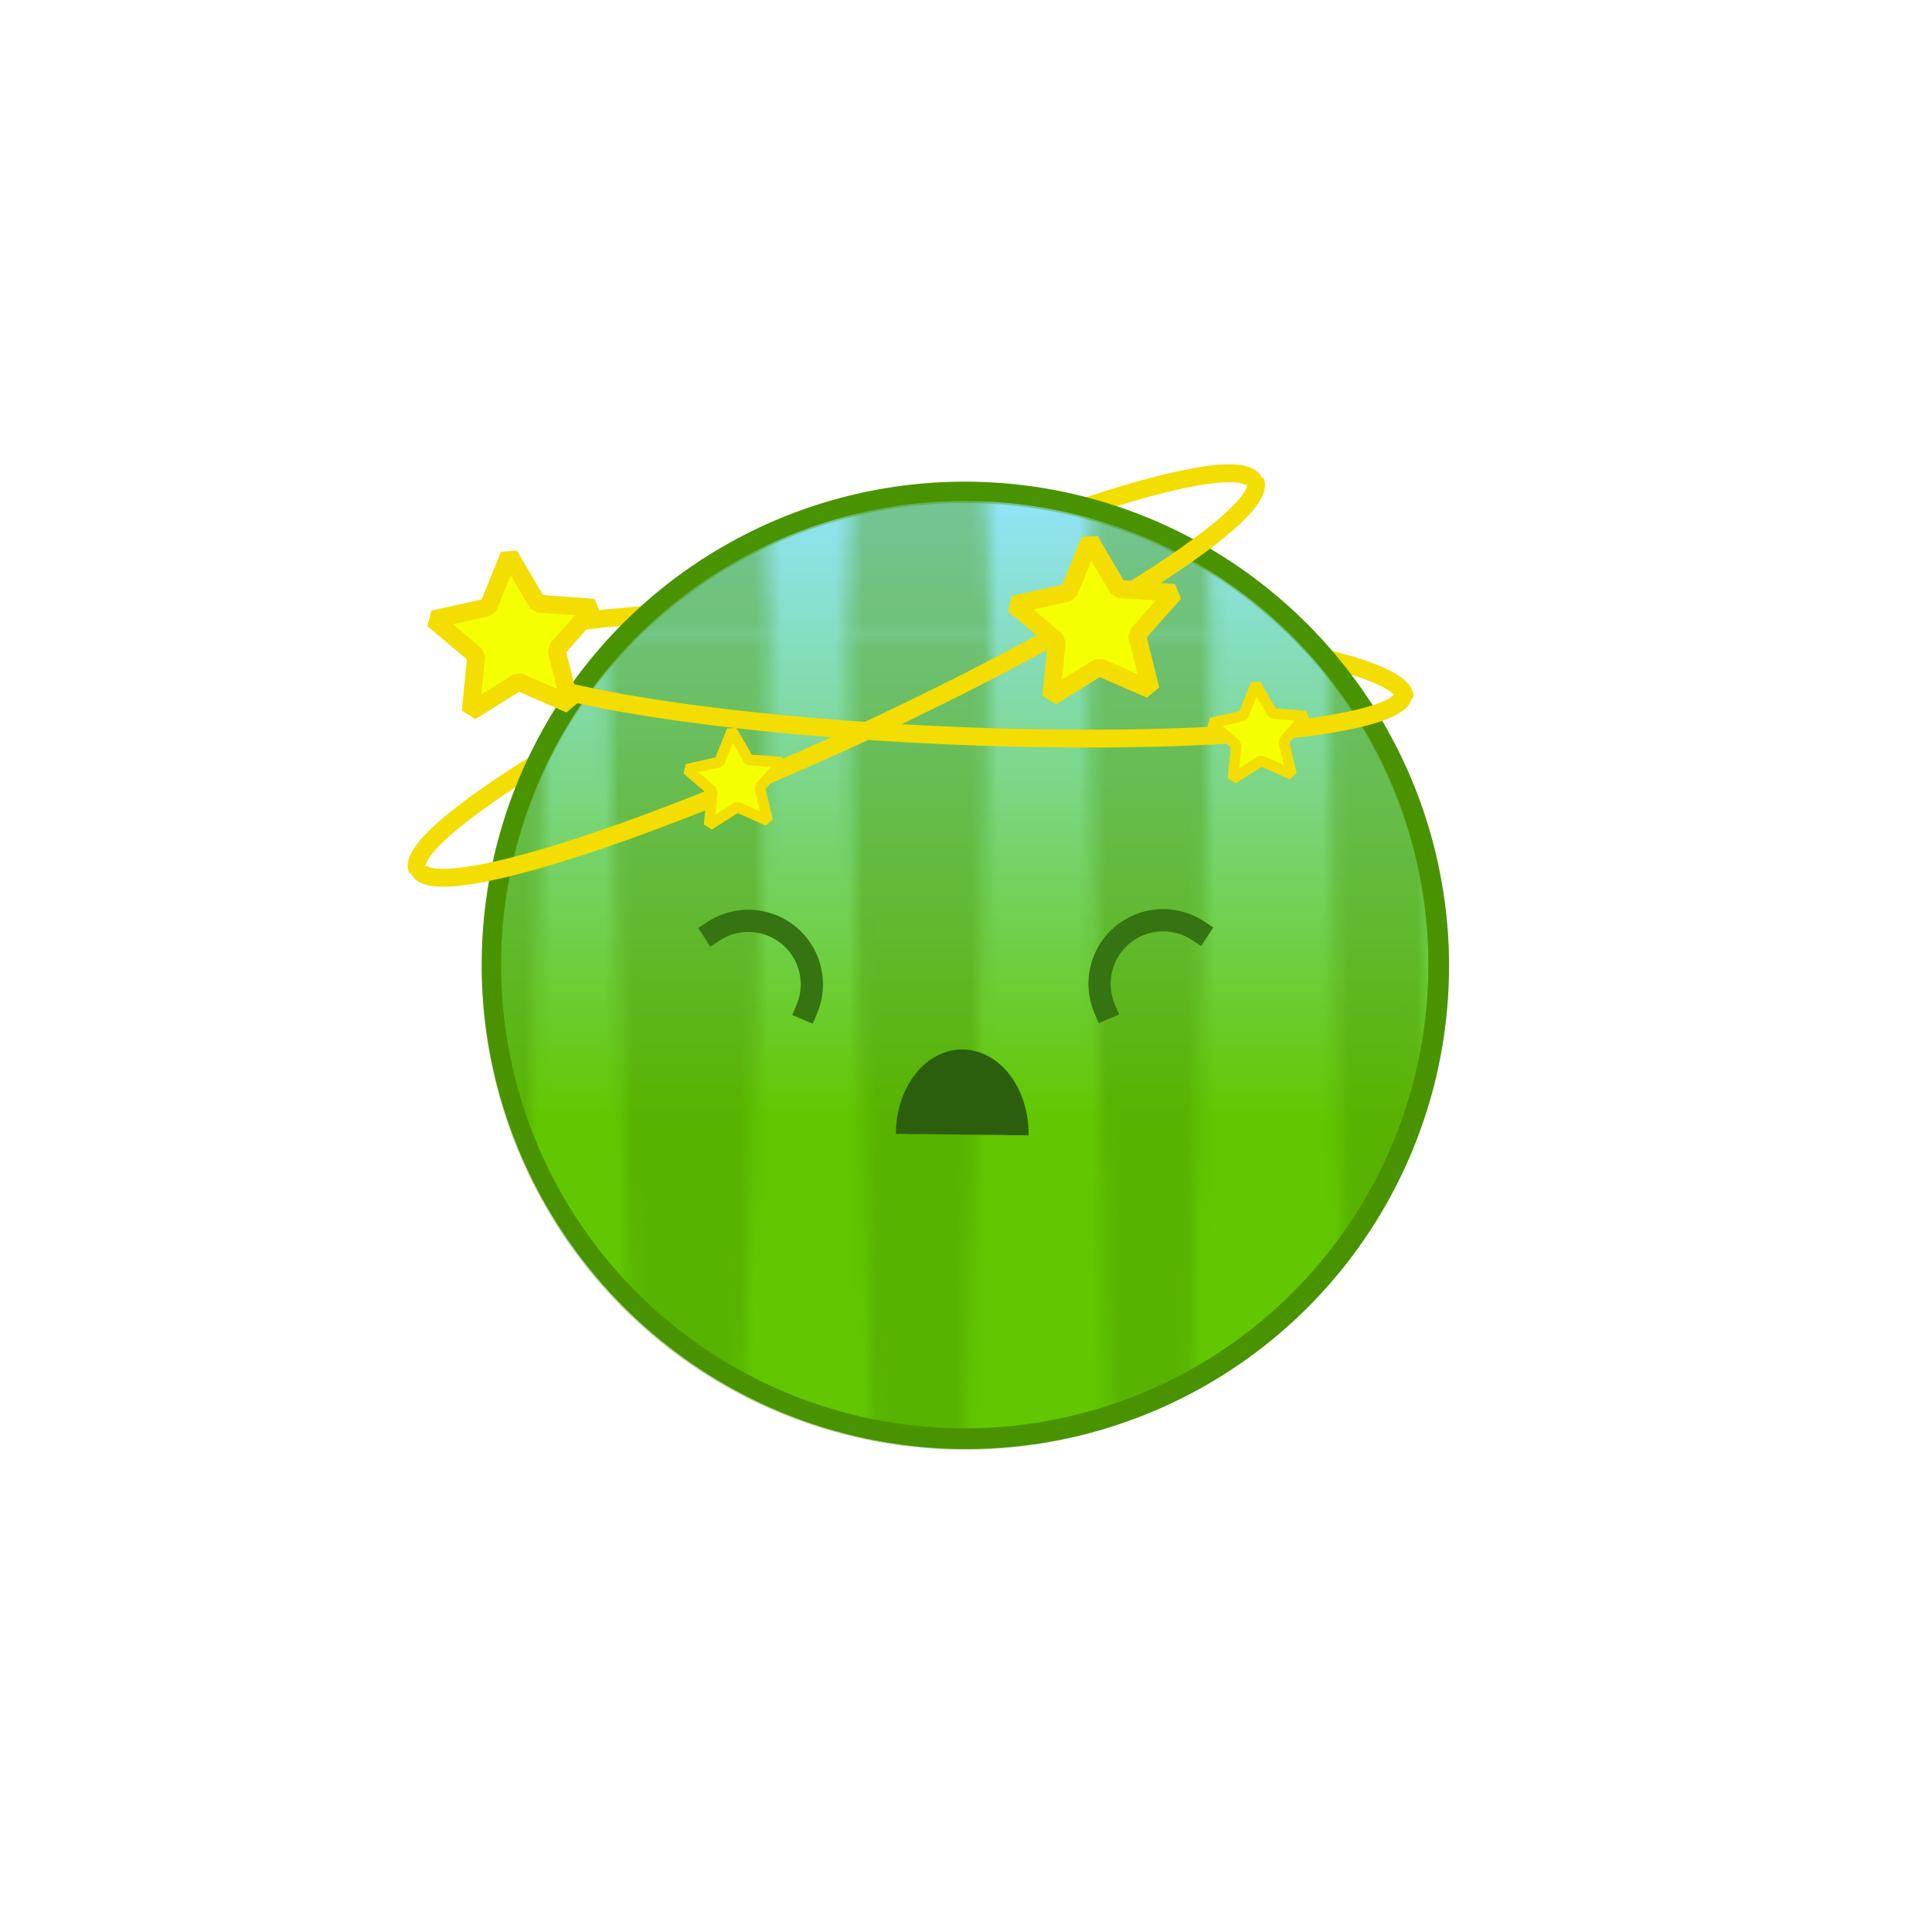 <?xml version="1.0" encoding="UTF-8" standalone="no"?>
<svg
   width="200"
   height="200"
   viewBox="0 0 200 200"
   version="1.1"
   id="svg8"
   inkscape:version="1.4 (e7c3feb1, 2024-10-09)"
   sodipodi:docname="watermelon-danger.svg"
   xmlns:inkscape="http://www.inkscape.org/namespaces/inkscape"
   xmlns:sodipodi="http://sodipodi.sourceforge.net/DTD/sodipodi-0.dtd"
   xmlns:xlink="http://www.w3.org/1999/xlink"
   xmlns="http://www.w3.org/2000/svg"
   xmlns:svg="http://www.w3.org/2000/svg"
   xmlns:rdf="http://www.w3.org/1999/02/22-rdf-syntax-ns#"
   xmlns:cc="http://creativecommons.org/ns#"
   xmlns:dc="http://purl.org/dc/elements/1.1/">
  <defs
     id="defs2">
    <linearGradient
       id="linearGradient4"
       inkscape:collect="always">
      <stop
         style="stop-color:#92e5ff;stop-opacity:1;"
         offset="0"
         id="stop4" />
      <stop
         style="stop-color:#62c700;stop-opacity:1;"
         offset="0.66"
         id="stop5" />
    </linearGradient>
    <linearGradient
       id="linearGradient15"
       inkscape:collect="always">
      <stop
         style="stop-color:#f599ce;stop-opacity:1;"
         offset="0"
         id="stop15" />
      <stop
         style="stop-color:#f599ce;stop-opacity:0;"
         offset="0.635"
         id="stop16" />
    </linearGradient>
    <linearGradient
       id="swatch23"
       inkscape:swatch="solid">
      <stop
         style="stop-color:#0d732d;stop-opacity:1;"
         offset="0"
         id="stop23" />
    </linearGradient>
    <clipPath
       clipPathUnits="userSpaceOnUse"
       id="clipPath52">
      <path
         id="path52"
         style="stroke-width:0.1;stroke-linecap:square;paint-order:markers fill stroke;stop-color:#000000"
         d="m -880.828,-187.298 h 1640.84 v 73.282 h -1640.84 z" />
    </clipPath>
    <pattern
       inkscape:collect="always"
       xlink:href="#shading13-3"
       preserveAspectRatio="xMidYMid"
       id="pattern37-7"
       patternTransform="matrix(1.4,0,0,1.4,246.917,280.503)"
       x="12"
       y="8" />
    <pattern
       patternUnits="userSpaceOnUse"
       width="409.119"
       height="160.889"
       patternTransform="translate(246.917,280.503)"
       preserveAspectRatio="xMidYMid"
       id="shading13-3"
       style="fill:#499400"
       inkscape:label="Lines shading 2"
       inkscape:collect="always"
       inkscape:isstock="true">
      <path
         id="use2-7"
         style="stroke-width:2.236;stroke-linecap:square;paint-order:markers fill stroke;stop-color:#000000"
         d="m 408.77,0 h 0.271 l 0.078,80.445 -0.078,80.445 h -0.271 l 0.078,-80.445 z m -17.773,0 h 1.752 l -0.301,80.445 0.301,80.445 h -1.752 l 0.429,-80.445 z m -17.773,0 h 3.233 l -0.68,80.445 0.68,80.445 h -3.233 l 0.779,-80.445 z m -17.773,0 h 4.713 l -1.059,80.445 1.059,80.445 h -4.713 l 1.13,-80.445 z M 337.679,0 h 6.194 l -1.438,80.445 1.438,80.445 h -6.194 l 1.481,-80.445 z m -17.773,0 h 7.675 l -1.817,80.445 1.817,80.445 h -7.675 l 1.832,-80.445 z m -17.773,0 h 9.156 l -2.196,80.445 2.196,80.445 h -9.156 l 2.183,-80.445 z m -17.773,0 h 10.636 l -2.575,80.445 2.575,80.445 h -10.636 l 2.534,-80.445 z m -17.773,0 h 12.117 l -2.953,80.445 2.953,80.445 h -12.117 l 2.885,-80.445 z m -17.773,0 h 13.598 l -3.332,80.445 3.332,80.445 h -13.598 l 3.236,-80.445 z m -17.773,0 h 15.079 l -3.711,80.445 3.711,80.445 h -15.079 l 3.587,-80.445 z m -17.773,0 h 16.559 l -4.09,80.445 4.09,80.445 h -16.559 l 3.938,-80.445 z M 195.499,0 h 18.04 l -4.469,80.445 4.469,80.445 H 195.499 l 4.289,-80.445 z m -17.773,0 h 19.521 l -4.848,80.445 4.848,80.445 h -19.521 l 4.64,-80.445 z m -17.773,0 h 21.002 l -5.227,80.445 5.227,80.445 h -21.002 l 4.991,-80.445 z m -17.773,0 h 22.483 l -5.606,80.445 5.606,80.445 h -22.483 l 5.342,-80.445 z m -17.773,0 h 23.963 l -5.985,80.445 5.985,80.445 h -23.963 l 5.693,-80.445 z m -17.773,0 h 25.444 l -6.363,80.445 6.363,80.445 h -25.444 L 112.679,80.445 Z M 88.863,0 h 26.925 l -6.742,80.445 6.742,80.445 H 88.863 l 6.395,-80.445 z m -17.773,0 h 28.405 l -7.121,80.445 7.121,80.445 H 71.09 L 77.836,80.445 Z M 53.318,0 h 29.886 l -7.5,80.445 7.5,80.445 H 53.318 L 60.414,80.445 Z M 35.545,0 h 31.367 l -7.879,80.445 7.879,80.445 h -31.367 L 42.993,80.445 Z M 17.773,0 h 32.848 l -8.258,80.445 8.258,80.445 H 17.773 L 25.571,80.445 Z M 0,0 h 34.328 l -8.637,80.445 8.637,80.445 H 0 L 8.149,80.445 Z"
         sodipodi:nodetypes="cccccccccccccc" />
    </pattern>
    <radialGradient
       inkscape:collect="always"
       xlink:href="#linearGradient15"
       id="radialGradient16"
       cx="127.494"
       cy="113.045"
       fx="127.494"
       fy="113.045"
       r="16.861"
       gradientTransform="matrix(1,0,0,0.488,-4.408,59.34)"
       gradientUnits="userSpaceOnUse" />
    <radialGradient
       inkscape:collect="always"
       xlink:href="#linearGradient15"
       id="radialGradient16-9"
       cx="127.494"
       cy="113.045"
       fx="127.494"
       fy="113.045"
       r="16.861"
       gradientTransform="matrix(1,0,0,0.488,-51.751,58.71)"
       gradientUnits="userSpaceOnUse" />
    <pattern
       inkscape:collect="always"
       xlink:href="#shading13-3-9"
       preserveAspectRatio="xMidYMid"
       id="pattern37-7-2"
       patternTransform="matrix(1.4,0,0,1.4,246.785,280.574)"
       x="12"
       y="8" />
    <pattern
       patternUnits="userSpaceOnUse"
       width="409.119"
       height="160.889"
       patternTransform="translate(246.917,280.503)"
       preserveAspectRatio="xMidYMid"
       id="shading13-3-9"
       style="fill:#499400"
       inkscape:label="Lines shading 2"
       inkscape:collect="always"
       inkscape:isstock="true">
      <path
         id="use2-7-8"
         style="stroke-width:2.236;stroke-linecap:square;paint-order:markers fill stroke;stop-color:#000000"
         d="m 408.77,0 h 0.271 l 0.078,80.445 -0.078,80.445 h -0.271 l 0.078,-80.445 z m -17.773,0 h 1.752 l -0.301,80.445 0.301,80.445 h -1.752 l 0.429,-80.445 z m -17.773,0 h 3.233 l -0.68,80.445 0.68,80.445 h -3.233 l 0.779,-80.445 z m -17.773,0 h 4.713 l -1.059,80.445 1.059,80.445 h -4.713 l 1.13,-80.445 z M 337.679,0 h 6.194 l -1.438,80.445 1.438,80.445 h -6.194 l 1.481,-80.445 z m -17.773,0 h 7.675 l -1.817,80.445 1.817,80.445 h -7.675 l 1.832,-80.445 z m -17.773,0 h 9.156 l -2.196,80.445 2.196,80.445 h -9.156 l 2.183,-80.445 z m -17.773,0 h 10.636 l -2.575,80.445 2.575,80.445 h -10.636 l 2.534,-80.445 z m -17.773,0 h 12.117 l -2.953,80.445 2.953,80.445 h -12.117 l 2.885,-80.445 z m -17.773,0 h 13.598 l -3.332,80.445 3.332,80.445 h -13.598 l 3.236,-80.445 z m -17.773,0 h 15.079 l -3.711,80.445 3.711,80.445 h -15.079 l 3.587,-80.445 z m -17.773,0 h 16.559 l -4.09,80.445 4.09,80.445 h -16.559 l 3.938,-80.445 z M 195.499,0 h 18.04 l -4.469,80.445 4.469,80.445 H 195.499 l 4.289,-80.445 z m -17.773,0 h 19.521 l -4.848,80.445 4.848,80.445 h -19.521 l 4.64,-80.445 z m -17.773,0 h 21.002 l -5.227,80.445 5.227,80.445 h -21.002 l 4.991,-80.445 z m -17.773,0 h 22.483 l -5.606,80.445 5.606,80.445 h -22.483 l 5.342,-80.445 z m -17.773,0 h 23.963 l -5.985,80.445 5.985,80.445 h -23.963 l 5.693,-80.445 z m -17.773,0 h 25.444 l -6.363,80.445 6.363,80.445 h -25.444 L 112.679,80.445 Z M 88.863,0 h 26.925 l -6.742,80.445 6.742,80.445 H 88.863 l 6.395,-80.445 z m -17.773,0 h 28.405 l -7.121,80.445 7.121,80.445 H 71.09 L 77.836,80.445 Z M 53.318,0 h 29.886 l -7.5,80.445 7.5,80.445 H 53.318 L 60.414,80.445 Z M 35.545,0 h 31.367 l -7.879,80.445 7.879,80.445 h -31.367 L 42.993,80.445 Z M 17.773,0 h 32.848 l -8.258,80.445 8.258,80.445 H 17.773 L 25.571,80.445 Z M 0,0 h 34.328 l -8.637,80.445 8.637,80.445 H 0 L 8.149,80.445 Z"
         sodipodi:nodetypes="cccccccccccccc" />
    </pattern>
    <linearGradient
       inkscape:collect="always"
       xlink:href="#linearGradient4"
       id="linearGradient5"
       x1="99.868"
       y1="49.861"
       x2="99.868"
       y2="149.861"
       gradientUnits="userSpaceOnUse" />
  </defs>
  <sodipodi:namedview
     id="base"
     pagecolor="#ffffff"
     bordercolor="#666666"
     borderopacity="1.0"
     inkscape:pageopacity="0.0"
     inkscape:pageshadow="2"
     inkscape:zoom="4.7772499"
     inkscape:cx="30.875504"
     inkscape:cy="94.196454"
     inkscape:document-units="px"
     inkscape:current-layer="layer5"
     inkscape:document-rotation="0"
     showgrid="false"
     units="px"
     inkscape:pagecheckerboard="true"
     inkscape:snap-global="false"
     inkscape:window-width="1624"
     inkscape:window-height="779"
     inkscape:window-x="0"
     inkscape:window-y="25"
     inkscape:window-maximized="0"
     showguides="true"
     inkscape:guide-bbox="true"
     inkscape:showpageshadow="2"
     inkscape:deskcolor="#d1d1d1">
    <sodipodi:guide
       position="-71.232,150.218"
       orientation="0,-1"
       id="guide1056"
       inkscape:locked="false" />
    <sodipodi:guide
       position="5.666,50.25"
       orientation="0,-1"
       id="guide1058"
       inkscape:locked="false" />
    <sodipodi:guide
       position="50.223,179.197"
       orientation="1,0"
       id="guide1060"
       inkscape:locked="false" />
    <sodipodi:guide
       position="150.155,150.218"
       orientation="1,0"
       id="guide1062"
       inkscape:locked="false" />
  </sodipodi:namedview>
  <g
     inkscape:label="Fruit"
     inkscape:groupmode="layer"
     id="layer1" />
  <g
     inkscape:groupmode="layer"
     id="layer4"
     inkscape:label="Fruit2"
     style="display:inline">
    <path
       style="fill:none;fill-opacity:1;stroke:#f4dd00;stroke-width:1.847;stroke-linejoin:bevel;stroke-miterlimit:2.8;stroke-dasharray:none;stroke-dashoffset:2.917;stroke-opacity:1"
       id="path3-3"
       transform="rotate(155.082)"
       sodipodi:type="arc"
       sodipodi:cx="-48.977695"
       sodipodi:cy="-99.878571"
       sodipodi:rx="47.726204"
       sodipodi:ry="6.489089"
       sodipodi:start="0"
       sodipodi:end="3.1647271"
       sodipodi:arc-type="arc"
       d="m -1.251,-99.879 a 47.726,6.489 0 0 1 -24.183,5.645 47.726,6.489 0 0 1 -48.041,-0.076 47.726,6.489 0 0 1 -23.216,-5.719"
       sodipodi:open="true" />
    <path
       style="display:inline;mix-blend-mode:normal;opacity:1;fill:none;fill-opacity:1;stroke:#f4dd00;stroke-width:1.847;stroke-linejoin:bevel;stroke-miterlimit:2.8;stroke-dasharray:none;stroke-dashoffset:2.917;stroke-opacity:1"
       id="path3-2-6"
       transform="matrix(0.999,0.046,0.046,-0.999,0,0)"
       sodipodi:type="arc"
       sodipodi:cx="100.83186"
       sodipodi:cy="-65.435181"
       sodipodi:rx="47.726204"
       sodipodi:ry="6.489089"
       sodipodi:start="0"
       sodipodi:end="3.1627323"
       sodipodi:arc-type="arc"
       d="m 148.558,-65.435 a 47.726,6.489 0 0 1 -24.155,5.642 47.726,6.489 0 0 1 -48.014,-0.069 47.726,6.489 0 0 1 -23.272,-5.711"
       sodipodi:open="true"
       inkscape:label="danger star circle back 1" />
    <circle
       style="display:inline;opacity:1;fill:#62c700;fill-opacity:1;stroke:#499400;stroke-width:2;stroke-linecap:round;stroke-linejoin:round;stroke-miterlimit:4;stroke-dasharray:none;stroke-opacity:1;stop-color:#000000"
       id="path6415"
       cx="100"
       cy="100"
       r="49" />
  </g>
  <g
     inkscape:groupmode="layer"
     id="layer2"
     inkscape:label="Face Normal"
     style="display:inline;mix-blend-mode:normal;opacity:1">
    <circle
       style="display:inline;opacity:0.396;mix-blend-mode:normal;fill:url(#pattern37-7);fill-opacity:1;fill-rule:nonzero;stroke:#499400;stroke-width:2;stroke-linecap:round;stroke-linejoin:round;stroke-miterlimit:4;stroke-dasharray:none;stroke-opacity:1;stop-color:#000000"
       id="path6415-9"
       cx="100"
       cy="100"
       r="49" />
    <circle
       style="display:none;fill:#193908;fill-opacity:1;stroke:none;stroke-width:8;stroke-linecap:round;stroke-linejoin:round;stroke-miterlimit:4;stroke-dasharray:none;stroke-opacity:1"
       id="path1014-6"
       cx="120.636"
       cy="102.102"
       r="6.576" />
    <ellipse
       style="display:none;mix-blend-mode:normal;fill:url(#radialGradient16);stroke:none;stroke-width:14.329;stroke-linecap:round;stroke-linejoin:round;stroke-miterlimit:4;stroke-dasharray:none;stroke-opacity:1"
       id="path1014-6-7"
       cx="123.086"
       cy="114.514"
       rx="16.861"
       ry="8.229" />
    <ellipse
       style="display:none;mix-blend-mode:normal;fill:url(#radialGradient16-9);stroke:none;stroke-width:14.329;stroke-linecap:round;stroke-linejoin:round;stroke-miterlimit:4;stroke-dasharray:none;stroke-opacity:1"
       id="path1014-6-7-0"
       cx="75.742"
       cy="113.883"
       rx="16.861"
       ry="8.229" />
    <circle
       style="display:none;mix-blend-mode:normal;fill:#193908;fill-opacity:1;stroke:none;stroke-width:8;stroke-linecap:round;stroke-linejoin:round;stroke-miterlimit:4;stroke-dasharray:none;stroke-opacity:1"
       id="circle2"
       cx="77.24"
       cy="101.853"
       r="6.576" />
    <ellipse
       style="display:none;opacity:1;fill:#ffffff;fill-opacity:1;stroke:none;stroke-width:16.038;stroke-miterlimit:2.8;stroke-dasharray:none;stroke-dashoffset:2.917;stroke-opacity:1"
       id="path46"
       cx="79.095"
       cy="98.138"
       rx="2.06"
       ry="1.819" />
    <path
       style="display:none;opacity:1;fill:#2b5f0d;fill-opacity:1;stroke:#2b5f0d;stroke-width:2.447;stroke-miterlimit:2.8;stroke-dasharray:none;stroke-dashoffset:2.917;stroke-opacity:1"
       id="path47"
       sodipodi:type="arc"
       sodipodi:cx="99.633682"
       sodipodi:cy="108.68498"
       sodipodi:rx="5.6437464"
       sodipodi:ry="7.5136013"
       sodipodi:start="6.2652302"
       sodipodi:end="3.1415927"
       sodipodi:arc-type="arc"
       d="m 105.277,108.55 a 5.644,7.514 0 0 1 -2.763,6.596 5.644,7.514 0 0 1 -5.673,0.068 5.644,7.514 0 0 1 -2.851,-6.529"
       sodipodi:open="true" />
    <ellipse
       style="display:none;mix-blend-mode:normal;fill:#ffffff;fill-opacity:1;stroke:none;stroke-width:16.038;stroke-miterlimit:2.8;stroke-dasharray:none;stroke-dashoffset:2.917;stroke-opacity:1"
       id="path46-9"
       cx="122.771"
       cy="98.499"
       rx="2.06"
       ry="1.819" />
    <ellipse
       style="display:none;mix-blend-mode:normal;fill:#ffffff;fill-opacity:1;stroke:none;stroke-width:9.589;stroke-miterlimit:2.8;stroke-dasharray:none;stroke-dashoffset:2.917;stroke-opacity:1"
       id="path46-0-5"
       cx="80.85"
       cy="102.309"
       rx="1.19"
       ry="1.125" />
    <ellipse
       style="display:none;mix-blend-mode:normal;fill:#ffffff;fill-opacity:1;stroke:none;stroke-width:9.589;stroke-miterlimit:2.8;stroke-dasharray:none;stroke-dashoffset:2.917;stroke-opacity:1"
       id="path46-0-5-7"
       cx="124.424"
       cy="102.502"
       rx="1.19"
       ry="1.125" />
    <ellipse
       style="display:none;opacity:1;fill:#62c700;fill-opacity:1;stroke:none;stroke-width:1.669;stroke-miterlimit:2.8;stroke-dashoffset:2.917"
       id="path1"
       cx="77.641"
       cy="106.961"
       rx="5.534"
       ry="1.949" />
    <ellipse
       style="display:none;mix-blend-mode:normal;fill:#62c700;fill-opacity:1;stroke:none;stroke-width:1.669;stroke-miterlimit:2.8;stroke-dashoffset:2.917"
       id="path1-7"
       cx="120.927"
       cy="107.452"
       rx="5.534"
       ry="1.949" />
    <path
       style="display:inline;mix-blend-mode:normal;fill:none;fill-opacity:1;stroke:#6edf00;stroke-width:7.5;stroke-miterlimit:2.8;stroke-dasharray:none;stroke-dashoffset:2.917;stroke-opacity:1"
       d="M 126.777,70.376 C 144.45,85.73 139.74,101.804 139.74,101.804"
       id="path4"
       inkscape:label="shine" />
  </g>
  <g
     inkscape:groupmode="layer"
     id="layer3"
     inkscape:label="Face Blink"
     style="display:none;mix-blend-mode:normal">
    <path
       style="display:inline;mix-blend-mode:normal;fill:none;fill-opacity:1;stroke:#2b5f0d;stroke-width:2.1;stroke-linecap:round;stroke-linejoin:round;stroke-miterlimit:4;stroke-dasharray:none;stroke-opacity:1"
       id="path1014-6-6"
       sodipodi:type="arc"
       sodipodi:cx="77.030289"
       sodipodi:cy="99.759415"
       sodipodi:rx="6.5764575"
       sodipodi:ry="6.5764575"
       sodipodi:start="0"
       sodipodi:end="3.1415927"
       sodipodi:arc-type="arc"
       d="m 83.607,99.759 a 6.576,6.576 0 0 1 -3.288,5.695 6.576,6.576 0 0 1 -6.576,0 6.576,6.576 0 0 1 -3.288,-5.695"
       sodipodi:open="true" />
    <path
       style="display:inline;mix-blend-mode:normal;fill:none;fill-opacity:1;stroke:#2b5f0d;stroke-width:2.1;stroke-linecap:round;stroke-linejoin:round;stroke-miterlimit:4;stroke-dasharray:none;stroke-opacity:1"
       id="path1014-6-6-0"
       sodipodi:type="arc"
       sodipodi:cx="120.72369"
       sodipodi:cy="99.677979"
       sodipodi:rx="6.5764575"
       sodipodi:ry="6.5764575"
       sodipodi:start="0"
       sodipodi:end="3.1415927"
       sodipodi:arc-type="arc"
       d="m 127.3,99.678 a 6.576,6.576 0 0 1 -3.288,5.695 6.576,6.576 0 0 1 -6.576,0 6.576,6.576 0 0 1 -3.288,-5.695"
       sodipodi:open="true" />
  </g>
  <g
     inkscape:groupmode="layer"
     id="layer5"
     inkscape:label="Face Danger"
     style="display:inline">
    <circle
       style="display:inline;fill:url(#linearGradient5);fill-opacity:1;stroke:#499400;stroke-width:2;stroke-linecap:round;stroke-linejoin:round;stroke-miterlimit:4;stroke-dasharray:none;stroke-opacity:1;stop-color:#000000"
       id="path6415-91"
       cx="99.868"
       cy="99.861"
       r="49" />
    <circle
       style="display:inline;opacity:0.396;mix-blend-mode:normal;fill:url(#pattern37-7-2);fill-opacity:1;fill-rule:nonzero;stroke:#499400;stroke-width:2;stroke-linecap:round;stroke-linejoin:round;stroke-miterlimit:4;stroke-dasharray:none;stroke-opacity:1;stop-color:#000000"
       id="path6415-9-2"
       cx="99.868"
       cy="100.07"
       r="49" />
    <path
       style="display:inline;opacity:1;mix-blend-mode:normal;fill:#2b5f0d;fill-opacity:1;stroke:#2b5f0d;stroke-width:2.447;stroke-miterlimit:2.8;stroke-dasharray:none;stroke-dashoffset:2.917;stroke-opacity:1"
       id="path47-4"
       sodipodi:type="arc"
       sodipodi:cx="99.611298"
       sodipodi:cy="-117.37965"
       sodipodi:rx="5.6437464"
       sodipodi:ry="7.5136013"
       sodipodi:start="6.2652302"
       sodipodi:end="3.1415927"
       sodipodi:arc-type="arc"
       d="m 105.254,-117.515 a 5.644,7.514 0 0 1 -2.763,6.596 5.644,7.514 0 0 1 -5.673,0.068 5.644,7.514 0 0 1 -2.851,-6.529"
       sodipodi:open="true"
       transform="scale(1,-1)" />
    <path
       style="display:inline;mix-blend-mode:normal;fill:none;fill-opacity:1;stroke:#357410;stroke-width:2.3;stroke-linecap:square;stroke-linejoin:miter;stroke-miterlimit:4;stroke-dasharray:none;stroke-opacity:1"
       id="circle2-3"
       sodipodi:type="arc"
       sodipodi:cx="77.465363"
       sodipodi:cy="101.90285"
       sodipodi:rx="6.5764575"
       sodipodi:ry="6.5764575"
       sodipodi:start="4.1324555"
       sodipodi:end="0.40041989"
       sodipodi:arc-type="arc"
       d="m 73.862,96.402 a 6.576,6.576 0 0 1 7.818,0.453 6.576,6.576 0 0 1 1.842,7.612"
       sodipodi:open="true" />
    <path
       style="display:inline;mix-blend-mode:normal;fill:none;fill-opacity:1;stroke:#357410;stroke-width:2.3;stroke-linecap:square;stroke-linejoin:miter;stroke-miterlimit:4;stroke-dasharray:none;stroke-opacity:1"
       id="circle2-3-9"
       sodipodi:type="arc"
       sodipodi:cx="-120.40289"
       sodipodi:cy="101.84042"
       sodipodi:rx="6.5764575"
       sodipodi:ry="6.5764575"
       sodipodi:start="4.1324555"
       sodipodi:end="0.40041989"
       sodipodi:arc-type="arc"
       d="m -124.007,96.339 a 6.576,6.576 0 0 1 7.818,0.453 6.576,6.576 0 0 1 1.842,7.612"
       sodipodi:open="true"
       transform="scale(-1,1)" />
    <path
       style="opacity:1;fill:none;fill-opacity:1;stroke:#f4dd00;stroke-width:1.847;stroke-linejoin:bevel;stroke-miterlimit:2.8;stroke-dasharray:none;stroke-dashoffset:2.917;stroke-opacity:1"
       id="path3"
       transform="rotate(-24.918)"
       sodipodi:type="arc"
       sodipodi:cx="49.137077"
       sodipodi:cy="99.918449"
       sodipodi:rx="47.726204"
       sodipodi:ry="6.489089"
       sodipodi:start="0"
       sodipodi:end="3.1647271"
       sodipodi:arc-type="arc"
       d="M 96.863,99.918 A 47.726,6.489 0 0 1 72.681,105.563 47.726,6.489 0 0 1 24.639,105.487 47.726,6.489 0 0 1 1.424,99.768"
       sodipodi:open="true" />
    <path
       style="fill:none;fill-opacity:1;stroke:#f4dd00;stroke-width:1.847;stroke-linejoin:bevel;stroke-miterlimit:2.8;stroke-dasharray:none;stroke-dashoffset:2.917;stroke-opacity:1"
       id="path3-2"
       transform="matrix(-0.999,-0.046,-0.046,0.999,0,0)"
       sodipodi:type="arc"
       sodipodi:cx="-100.74554"
       sodipodi:cy="65.047401"
       sodipodi:rx="47.726204"
       sodipodi:ry="6.489089"
       sodipodi:start="0"
       sodipodi:end="3.1627323"
       sodipodi:arc-type="arc"
       d="m -53.019,65.047 a 47.726,6.489 0 0 1 -24.155,5.642 47.726,6.489 0 0 1 -48.014,-0.069 47.726,6.489 0 0 1 -23.272,-5.711"
       sodipodi:open="true" />
    <path
       sodipodi:type="star"
       style="fill:#f4ff01;fill-opacity:1;stroke:#f4dd00;stroke-width:1.847;stroke-linejoin:bevel;stroke-miterlimit:2.8;stroke-dasharray:none;stroke-dashoffset:2.917;stroke-opacity:1"
       id="path2-91"
       inkscape:flatsided="false"
       sodipodi:sides="5"
       sodipodi:cx="30.352192"
       sodipodi:cy="74.519859"
       sodipodi:r1="8.7642145"
       sodipodi:r2="4.3821073"
       sodipodi:arg1="0.86994192"
       sodipodi:arg2="1.4982604"
       inkscape:rounded="0"
       inkscape:randomized="0"
       d="m 36.004,81.218 -5.334,-2.328 -4.942,3.075 0.566,-5.792 -4.451,-3.75 5.684,-1.252 2.191,-5.392 2.947,5.019 5.805,0.417 -3.862,4.354 z"
       inkscape:transform-center-x="0.19627606"
       inkscape:transform-center-y="-0.64803768"
       transform="translate(23.001,-8.311)" />
    <path
       sodipodi:type="star"
       style="fill:#f4ff01;fill-opacity:1;stroke:#f4dd00;stroke-width:1.847;stroke-linejoin:bevel;stroke-miterlimit:2.8;stroke-dasharray:none;stroke-dashoffset:2.917;stroke-opacity:1"
       id="path2-9-7"
       inkscape:flatsided="false"
       sodipodi:sides="5"
       sodipodi:cx="30.352192"
       sodipodi:cy="74.519859"
       sodipodi:r1="8.7642145"
       sodipodi:r2="4.3821073"
       sodipodi:arg1="0.86994192"
       sodipodi:arg2="1.4982604"
       inkscape:rounded="0"
       inkscape:randomized="0"
       d="m 36.004,81.218 -5.334,-2.328 -4.942,3.075 0.566,-5.792 -4.451,-3.75 5.684,-1.252 2.191,-5.392 2.947,5.019 5.805,0.417 -3.862,4.354 z"
       inkscape:transform-center-x="0.11590185"
       inkscape:transform-center-y="-0.39165901"
       transform="matrix(0.591,0,0,0.604,112.432,31.109)" />
    <path
       sodipodi:type="star"
       style="fill:#f4ff01;fill-opacity:1;stroke:#f4dd00;stroke-width:1.847;stroke-linejoin:bevel;stroke-miterlimit:2.8;stroke-dasharray:none;stroke-dashoffset:2.917;stroke-opacity:1"
       id="path2-9"
       inkscape:flatsided="false"
       sodipodi:sides="5"
       sodipodi:cx="30.352192"
       sodipodi:cy="74.519859"
       sodipodi:r1="8.7642145"
       sodipodi:r2="4.3821073"
       sodipodi:arg1="0.86994192"
       sodipodi:arg2="1.4982604"
       inkscape:rounded="0"
       inkscape:randomized="0"
       d="m 36.004,81.218 -5.334,-2.328 -4.942,3.075 0.566,-5.792 -4.451,-3.75 5.684,-1.252 2.191,-5.392 2.947,5.019 5.805,0.417 -3.862,4.354 z"
       inkscape:transform-center-x="0.11590185"
       inkscape:transform-center-y="-0.39165901"
       transform="matrix(0.591,0,0,0.604,58.198,35.897)" />
    <path
       sodipodi:type="star"
       style="opacity:1;fill:#f4ff01;fill-opacity:1;stroke:#f4dd00;stroke-width:1.847;stroke-linejoin:bevel;stroke-miterlimit:2.8;stroke-dasharray:none;stroke-dashoffset:2.917;stroke-opacity:1"
       id="path2"
       inkscape:flatsided="false"
       sodipodi:sides="5"
       sodipodi:cx="30.352192"
       sodipodi:cy="74.519859"
       sodipodi:r1="8.7642145"
       sodipodi:r2="4.3821073"
       sodipodi:arg1="0.86994192"
       sodipodi:arg2="1.4982604"
       inkscape:rounded="0"
       inkscape:randomized="0"
       d="m 36.004,81.218 -5.334,-2.328 -4.942,3.075 0.566,-5.792 -4.451,-3.75 5.684,-1.252 2.191,-5.392 2.947,5.019 5.805,0.417 -3.862,4.354 z"
       inkscape:transform-center-x="0.19627606"
       inkscape:transform-center-y="-0.64803768"
       transform="translate(83.102,-9.838)" />
  </g>
</svg>
